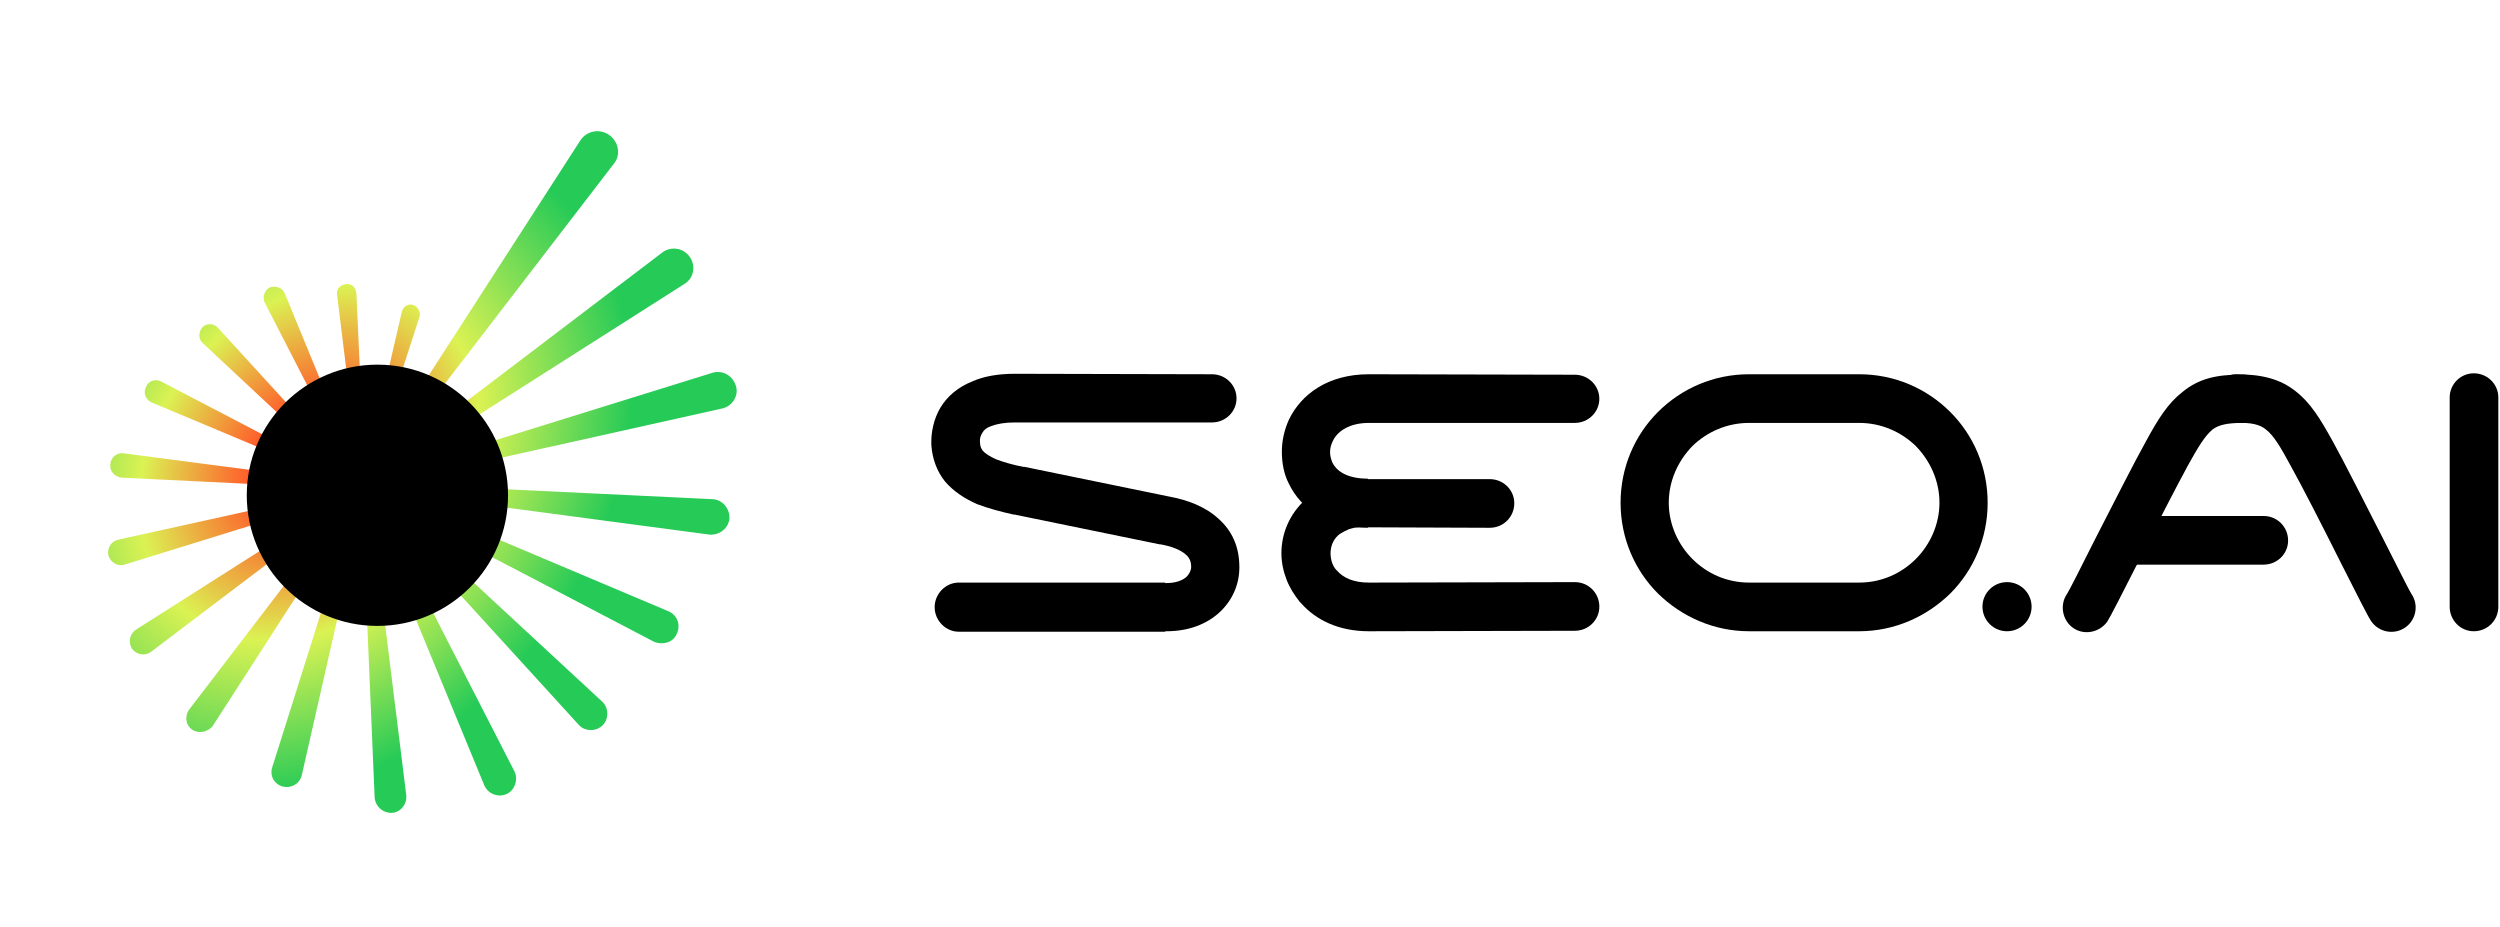 <svg width="1259" height="467" viewBox="0 0 1259 467" fill="none" xmlns="http://www.w3.org/2000/svg">
<path d="M309.263 82.283C312.855 77.807 311.42 71.215 306.736 67.942C302.051 64.669 295.68 65.806 292.4 70.501L191.524 226.852C192.68 227.193 193.617 227.848 194.866 228.721C195.178 228.939 195.803 229.375 196.115 229.593L309.263 82.283ZM189.744 226.074L211.368 159.206C211.744 156.674 210.214 154.208 207.902 153.524C205.591 152.841 203.124 154.377 202.436 156.692L186.59 225.267C187.746 225.609 188.901 225.95 189.744 226.074ZM182.998 225.087L179.482 147.641C179.233 144.672 176.953 142.613 174.298 143.087C171.331 143.343 169.27 145.629 169.738 148.284L179.282 225.75C180.562 225.248 181.624 225.058 182.998 225.087ZM175.877 226.632L143.315 147.523C142.004 144.744 138.537 143.719 135.976 144.724C133.196 146.042 132.165 149.513 133.164 152.075L172.348 228.358C173.628 227.855 174.597 227.134 175.877 226.632ZM169.755 230.738L109.706 165.029C107.645 162.657 103.835 162.789 101.992 164.762C99.93 167.048 99.742 170.643 102.022 172.701L167.256 233.65C168.131 232.398 168.787 231.459 169.755 230.738ZM165.506 236.154L81.062 192.058C78.345 190.625 74.722 191.82 73.597 194.76C71.941 197.795 73.346 201.106 76.063 202.538L164.475 239.625C164.819 238.468 165.163 237.311 165.506 236.154ZM164.006 241.626L62.254 228.289C58.881 227.795 55.757 230.271 55.569 233.865C55.069 237.242 57.755 240.05 61.128 240.544L163.6 245.534C163.631 244.159 163.663 242.784 164.006 241.626ZM164.161 248.721L59.248 271.835C55.844 272.716 53.751 276.377 54.625 279.783C55.811 283.406 59.152 285.275 62.557 284.393L165.129 252.658C164.629 251.377 164.13 250.097 164.161 248.721ZM166.347 254.906L68.579 317.013C65.143 319.27 64.518 323.491 66.454 326.707C68.921 329.827 73.137 330.444 76.042 328.282L168.813 258.027C167.783 256.841 167.065 255.873 166.347 254.906ZM170.156 259.431L95.151 357.47C92.964 360.6 93.495 365.162 96.617 367.344C100.053 369.744 104.519 368.673 107.018 365.761L173.904 262.049C173.06 261.925 172.436 261.489 172.123 261.271C171.499 260.835 170.781 259.867 170.156 259.431ZM175.996 263.045L136.997 386.707C135.841 391.023 138.183 394.988 142.493 396.136C146.49 397.066 150.769 394.932 151.926 390.617L180.618 264.411C178.932 264.165 177.776 263.823 175.996 263.045ZM182.836 264.563L188.684 401.86C189.214 406.423 193.055 409.572 197.397 409.345C201.738 409.118 205.112 404.954 204.582 400.392L187.708 264.241C186.115 264.526 184.522 264.81 182.836 264.563ZM189.519 263.644L244.029 395.815C246.152 400.093 251.086 401.678 255.147 399.857C259.207 398.036 261.02 392.782 259.209 388.722L194.111 261.729C192.612 262.544 191.331 263.047 189.519 263.644ZM195.735 260.069L291.788 365.373C294.786 368.399 300.283 368.514 303.531 365.194C306.561 362.188 306.687 356.686 303.377 353.442L198.984 256.749C198.109 258.001 197.235 259.253 195.735 260.069ZM199.859 255.498L329.555 323.292C333.958 324.971 339.174 323.492 340.862 319.082C342.861 314.89 341.175 309.986 336.991 307.993L202.077 250.992C201.827 252.681 200.733 254.246 199.859 255.498ZM202.764 248.678L357.548 269.258C362.514 269.468 366.825 265.959 367.356 261.207C367.576 256.237 364.078 251.93 359.331 251.408L203.296 243.926C203.265 245.301 203.015 246.99 202.764 248.678ZM203.14 241.488L363.868 205.671C368.865 204.505 372.051 199.279 370.678 194.593C369.211 189.376 364.308 186.417 359.311 187.583L201.455 236.584C202.267 238.083 202.547 239.677 203.14 241.488ZM200.331 234.868L345.108 142.726C349.512 139.748 350.387 133.839 347.421 129.438C344.142 124.818 338.24 123.955 333.835 126.932L197.146 230.779C198.395 231.652 199.519 233.369 200.331 234.868Z" fill="url(#paint0_radial_289_1046)"/>
<circle cx="190.06" cy="249.423" r="65.787" fill="black"/>
<path d="M610.341 188.475C617.24 188.475 622.712 193.947 622.712 200.608C622.712 207.27 617.24 212.742 610.341 212.742H511.135C505.901 212.742 502.094 213.455 499.001 214.645C496.86 215.359 495.433 216.548 494.719 217.975C493.768 219.403 493.292 221.068 493.53 222.734C493.53 224.399 494.005 225.826 494.957 227.016C496.147 228.443 498.526 229.871 501.618 231.298C505.425 232.726 510.183 234.153 515.417 235.105H515.893L588.93 250.093C597.97 251.758 607.01 255.089 613.672 261.274C620.095 266.984 624.14 274.835 624.14 285.541V285.778C624.14 294.105 620.809 302.194 614.148 308.379C607.962 314.089 598.922 317.896 587.502 317.896H586.789V318.134H482.824C476.163 318.134 470.691 312.424 470.691 305.763C470.691 299.101 476.163 293.391 482.824 293.391H586.789V293.629H587.502C592.26 293.629 595.591 292.202 597.494 290.537C598.922 289.109 599.873 287.206 599.873 285.541C599.873 282.686 598.922 280.782 597.256 279.355C594.401 276.738 589.643 275.073 584.409 274.121H583.934L510.897 259.133H510.421C503.997 257.706 497.812 256.04 492.102 253.899C485.679 251.044 480.207 247.476 475.925 242.48C471.88 237.484 469.501 231.06 469.025 224.161C468.787 217.738 470.215 211.076 473.546 205.366C477.114 199.419 482.586 194.899 489.723 192.044C495.671 189.427 502.808 188.237 511.135 188.237L610.341 188.475Z" fill="black"/>
<path d="M793.048 188.712C799.947 188.712 805.419 194.184 805.419 200.845C805.419 207.507 799.947 212.978 793.048 212.978H689.321C679.805 212.978 673.62 217.023 671.241 222.019C670.289 223.922 669.813 225.825 669.813 227.728C669.813 229.394 670.289 231.297 671.003 232.962C673.382 237.721 679.092 241.051 688.846 241.051V241.289H750.225C757.124 241.289 762.596 246.761 762.596 253.422C762.596 260.322 757.124 265.793 750.225 265.793L688.846 265.555V265.793C668.386 265.793 655.063 256.039 649.115 243.668C646.498 238.672 645.547 232.962 645.547 227.491C645.547 222.019 646.736 216.547 649.115 211.313C655.301 198.466 668.862 188.474 689.321 188.474L793.048 188.712Z" fill="black"/>
<path d="M793.059 293.155C799.959 293.155 805.431 298.627 805.431 305.526C805.431 312.188 799.959 317.66 793.059 317.66L689.333 317.897C674.107 317.897 662.687 312.188 655.312 303.861C655.074 303.623 654.837 303.385 654.599 303.147C651.744 299.579 649.365 295.772 647.937 291.966C646.272 287.683 645.32 283.163 645.32 278.643C645.32 268.651 649.365 258.897 657.453 251.522C659.357 249.857 661.26 248.429 663.163 247.24C665.066 246.288 667.208 245.098 669.349 244.147C671.252 243.433 672.917 242.957 674.821 242.481C676.724 242.006 678.389 241.53 680.292 241.292C686.954 240.34 693.139 244.861 694.329 251.522C695.28 258.421 690.522 264.607 683.861 265.558C682.909 265.558 681.958 265.796 681.006 266.034C680.054 266.272 679.103 266.51 678.389 266.986C677.675 267.224 676.724 267.699 676.01 268.175C675.058 268.651 674.345 269.127 673.869 269.603C671.252 271.982 670.062 275.312 670.062 278.643C670.062 280.07 670.3 281.736 670.776 283.163C671.252 284.591 671.966 286.018 672.917 286.97L673.393 287.446C676.486 291.014 681.72 293.393 689.333 293.393L793.059 293.155Z" fill="black"/>
<path d="M1010.74 317.897C1017.57 317.897 1023.11 312.358 1023.11 305.526C1023.11 298.694 1017.57 293.155 1010.74 293.155C1003.91 293.155 998.367 298.694 998.367 305.526C998.367 312.358 1003.91 317.897 1010.74 317.897Z" fill="black"/>
<path d="M1061.17 313.137C1057.13 318.609 1049.51 320.037 1044.04 316.23C1038.57 312.424 1037.14 304.573 1040.95 299.101C1041.66 298.149 1047.85 286.016 1055.22 271.266C1064.26 253.661 1074.73 232.963 1080.44 222.733C1086.87 210.838 1091.86 202.987 1099.24 197.277C1107.09 190.854 1116.13 188.475 1129.45 188.713C1136.11 188.713 1141.58 194.185 1141.58 201.084C1141.35 207.745 1135.87 213.217 1129.21 212.979C1121.84 212.979 1117.32 213.931 1114.22 216.31C1110.42 219.403 1106.85 225.35 1101.85 234.391C1096.14 244.859 1085.68 265.08 1077.11 282.448C1069.26 297.911 1062.6 310.996 1061.17 313.137Z" fill="black"/>
<path d="M1214.39 299.1C1218.2 304.572 1216.77 312.185 1211.3 315.991C1205.83 319.798 1198.21 318.608 1194.17 312.899C1192.74 310.995 1186.08 297.673 1178.23 282.209C1169.67 265.08 1159.2 244.62 1153.49 234.39C1148.49 225.112 1144.92 219.164 1141.12 216.309C1138.02 213.692 1133.5 212.74 1126.13 212.978C1119.47 212.978 1114 207.507 1113.76 200.845C1113.76 194.184 1119.23 188.712 1125.89 188.474C1139.21 188.474 1148.25 190.853 1156.1 197.039C1163.48 202.748 1168.48 210.837 1174.9 222.495C1180.61 232.725 1191.08 253.66 1200.12 271.265C1207.49 285.777 1213.68 298.148 1214.39 299.1Z" fill="black"/>
<path d="M1233.66 200.133C1233.66 193.472 1239.13 188 1245.79 188C1252.69 188 1258.16 193.472 1258.16 200.133V305.525C1258.16 312.424 1252.69 317.896 1245.79 317.896C1239.13 317.896 1233.66 312.424 1233.66 305.525V200.133Z" fill="black"/>
<path fill-rule="evenodd" clip-rule="evenodd" d="M1075.93 259.849H1139.92C1146.82 259.849 1152.29 265.321 1152.29 272.22C1152.29 278.882 1146.82 284.353 1139.92 284.353H1075.93C1069.03 284.353 1063.55 278.882 1063.55 272.22C1063.55 265.321 1069.03 259.849 1075.93 259.849Z" fill="black"/>
<path d="M880.835 188.474H936.267C954.11 188.474 970.288 195.611 982.183 207.507C993.84 219.164 1000.98 235.341 1000.98 253.184C1000.98 271.027 993.84 287.205 982.183 298.862C970.288 310.52 954.11 317.895 936.267 317.895H880.835C862.992 317.895 846.815 310.52 834.92 298.862C823.262 287.205 816.125 271.027 816.125 253.184C816.125 235.341 823.262 219.164 834.92 207.507C846.815 195.611 862.992 188.474 880.835 188.474ZM936.267 212.978H880.835C869.654 212.978 859.662 217.499 852.287 224.636C845.149 232.011 840.391 242.003 840.391 253.184C840.391 264.128 845.149 274.358 852.287 281.495C859.662 288.87 869.654 293.39 880.835 293.39H936.267C947.449 293.39 957.441 288.87 964.816 281.495C971.953 274.358 976.711 264.128 976.711 253.184C976.711 242.003 971.953 232.011 964.816 224.636C957.441 217.499 947.449 212.978 936.267 212.978Z" fill="black"/>
<defs>
<radialGradient id="paint0_radial_289_1046" cx="0" cy="0" r="1" gradientUnits="userSpaceOnUse" gradientTransform="translate(156 233) rotate(-50.428) scale(183.845 146.091)">
<stop offset="0.188" stop-color="#FF5E2B"/>
<stop offset="0.526" stop-color="#DBF253"/>
<stop offset="1" stop-color="#25CA57"/>
</radialGradient>
</defs>
</svg>
